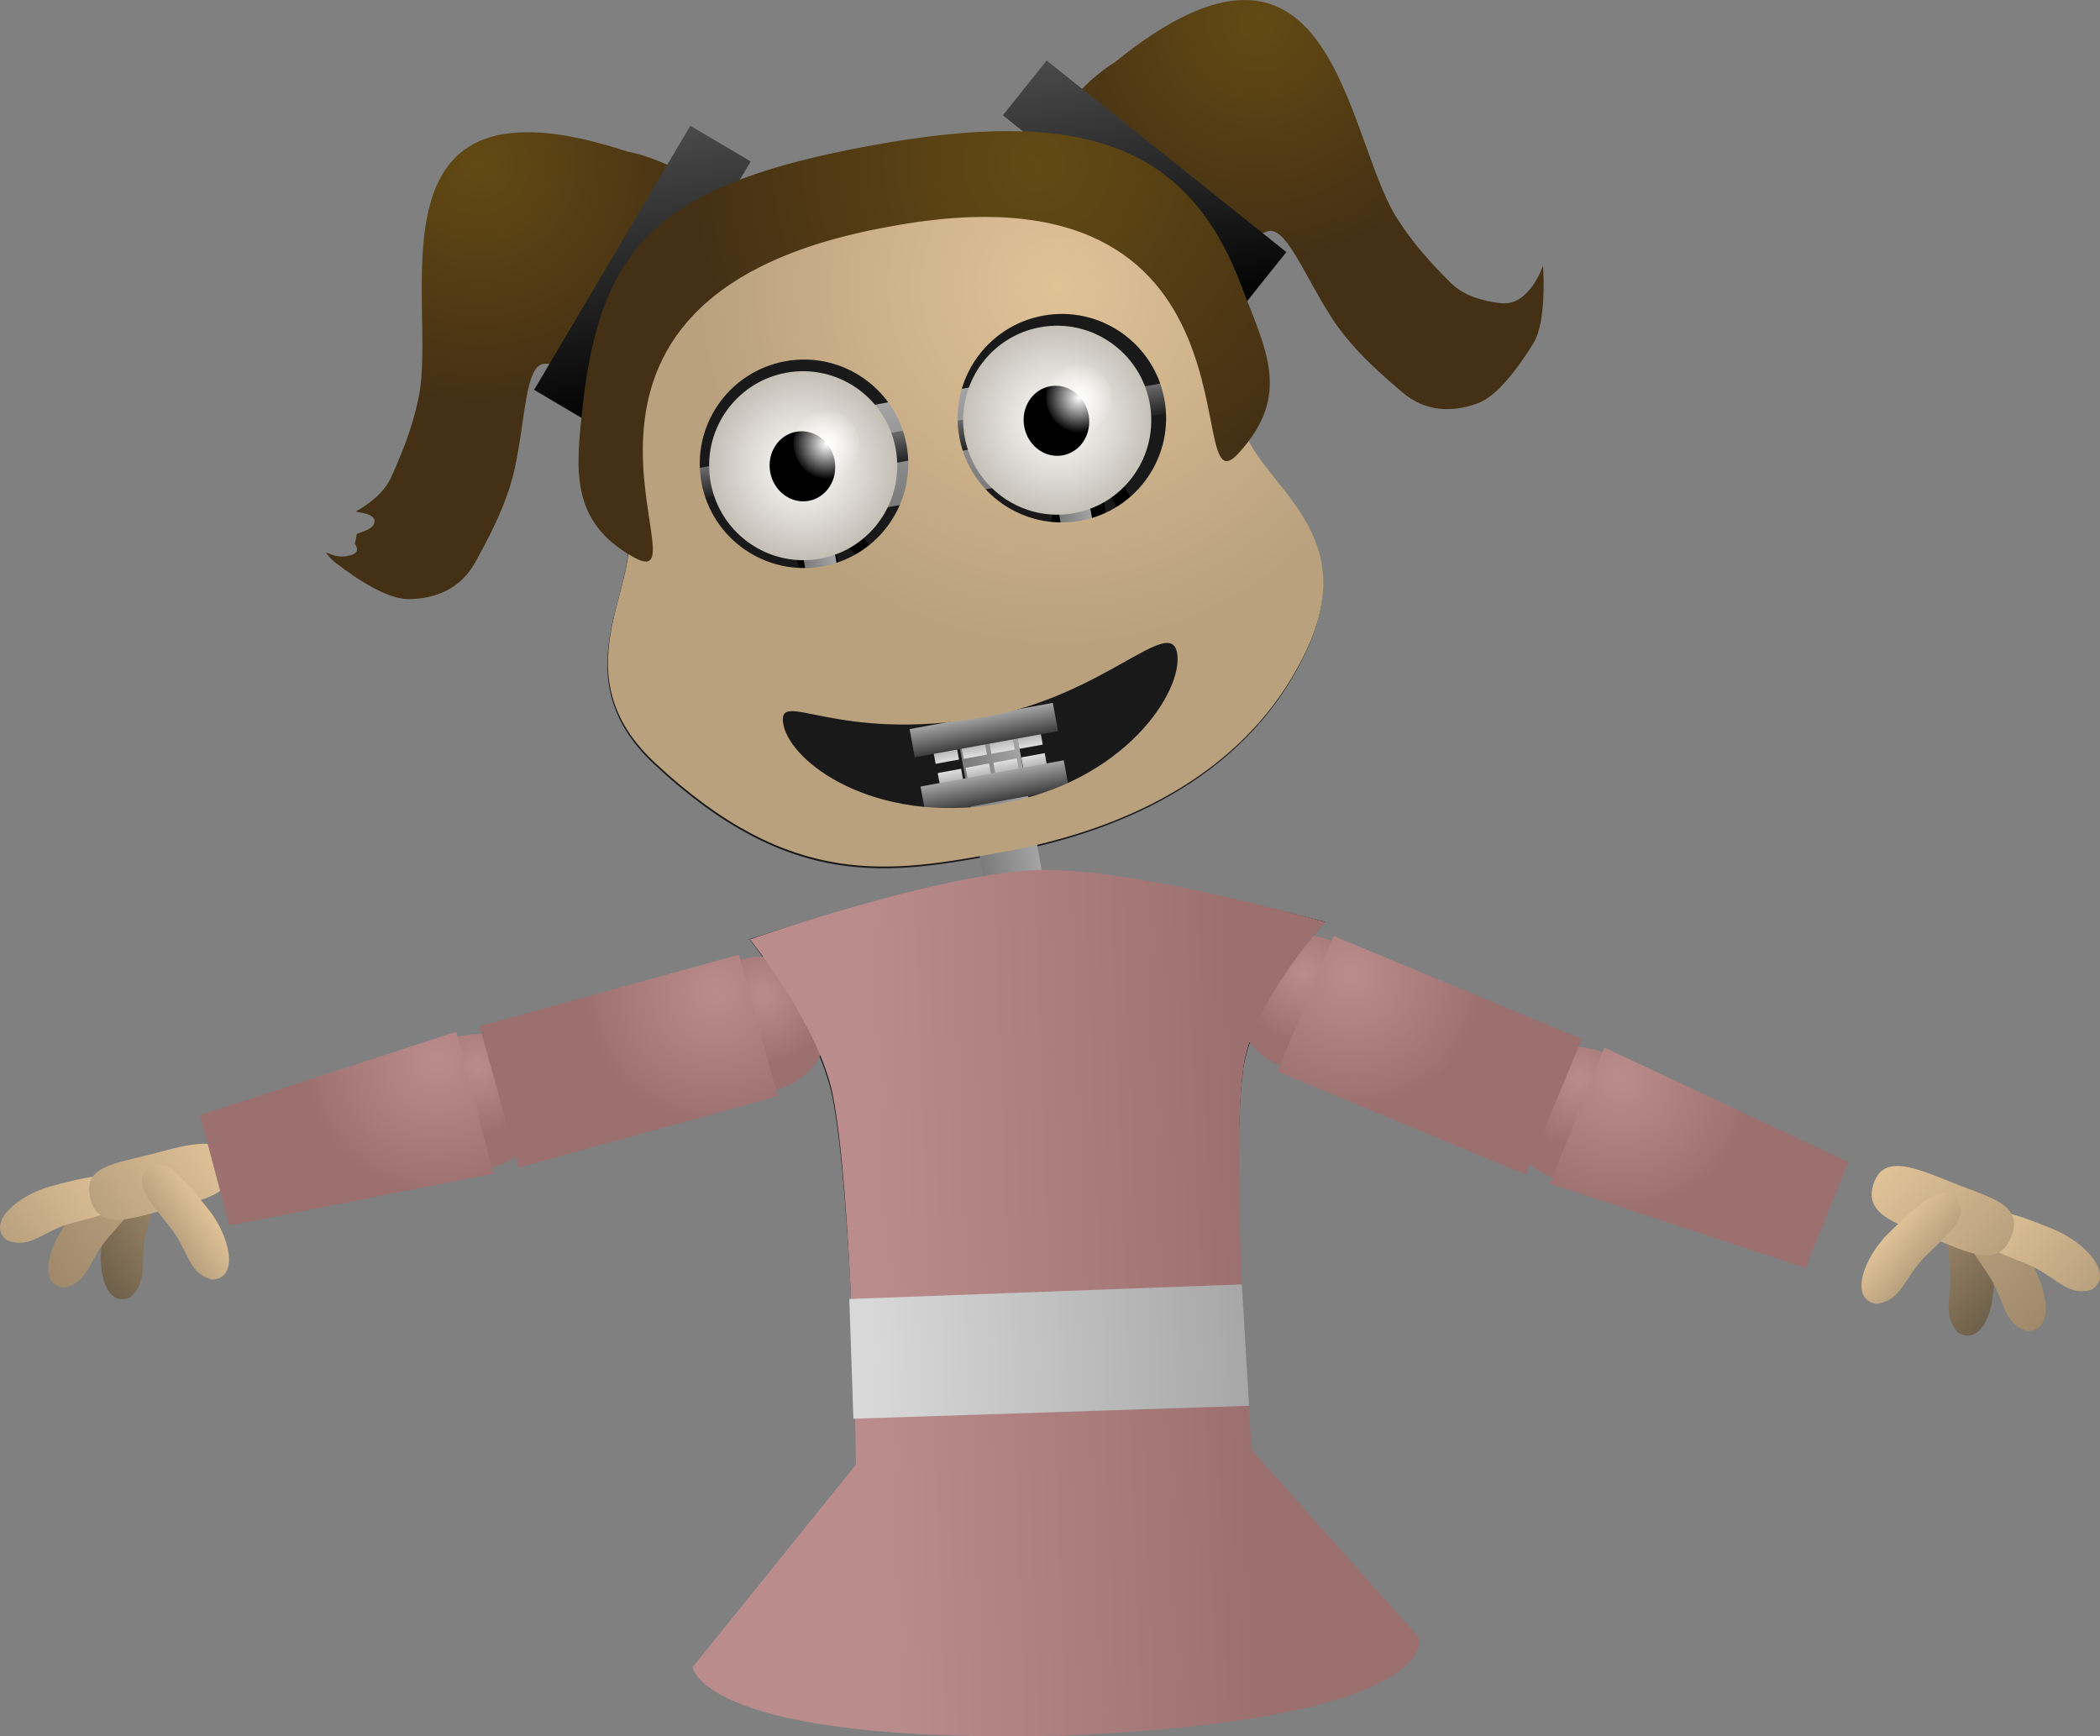 <svg version="1.1" xmlns="http://www.w3.org/2000/svg" xmlns:xlink="http://www.w3.org/1999/xlink" width="837.202" height="692.326" viewBox="0,0,837.202,692.326"><rect x="0" y="0" width="837.202" height="692.326" fill="#808080" stroke="none"/><defs><linearGradient x1="586.403" y1="473.548" x2="617.143" y2="501.038" gradientUnits="userSpaceOnUse" id="color-1"><stop offset="0" stop-color="#9f896a"/><stop offset="1" stop-color="#6e604b"/></linearGradient><linearGradient x1="597.881" y1="470.845" x2="636.216" y2="505.128" gradientUnits="userSpaceOnUse" id="color-2"><stop offset="0" stop-color="#b9a17e"/><stop offset="1" stop-color="#9f896a"/></linearGradient><linearGradient x1="611.282" y1="462.881" x2="650.537" y2="497.986" gradientUnits="userSpaceOnUse" id="color-3"><stop offset="0" stop-color="#e0c297"/><stop offset="1" stop-color="#b9a17e"/></linearGradient><linearGradient x1="571.247" y1="445.06" x2="613.765" y2="483.082" gradientUnits="userSpaceOnUse" id="color-4"><stop offset="0" stop-color="#e0c297"/><stop offset="1" stop-color="#b9a17e"/></linearGradient><linearGradient x1="571.777" y1="472.377" x2="585.674" y2="484.804" gradientUnits="userSpaceOnUse" id="color-5"><stop offset="0" stop-color="#e0c297"/><stop offset="1" stop-color="#b9a17e"/></linearGradient><linearGradient x1="196.767" y1="258.994" x2="219.758" y2="254.783" gradientUnits="userSpaceOnUse" id="color-6"><stop offset="0" stop-color="#7a7a7a"/><stop offset="1" stop-color="#a4a4a4"/></linearGradient><linearGradient x1="137.645" y1="200.912" x2="150.095" y2="198.632" gradientUnits="userSpaceOnUse" id="color-7"><stop offset="0" stop-color="#7a7a7a"/><stop offset="1" stop-color="#a4a4a4"/></linearGradient><linearGradient x1="239.37" y1="182.279" x2="251.82" y2="179.999" gradientUnits="userSpaceOnUse" id="color-8"><stop offset="0" stop-color="#7a7a7a"/><stop offset="1" stop-color="#a4a4a4"/></linearGradient><linearGradient x1="187.089" y1="139.427" x2="194.498" y2="179.88" gradientUnits="userSpaceOnUse" id="color-9"><stop offset="0" stop-color="#a4a4a4"/><stop offset="1" stop-color="#7a7a7a"/></linearGradient><linearGradient x1="188.199" y1="151.609" x2="190.381" y2="163.525" gradientUnits="userSpaceOnUse" id="color-10"><stop offset="0" stop-color="#6b6b6b"/><stop offset="1" stop-color="#222222"/></linearGradient><linearGradient x1="227.653" y1="271.92" x2="229.04" y2="279.496" gradientUnits="userSpaceOnUse" id="color-11"><stop offset="0" stop-color="#9a9a9a"/><stop offset="1" stop-color="#dedede"/></linearGradient><linearGradient x1="216.499" y1="273.892" x2="217.886" y2="281.468" gradientUnits="userSpaceOnUse" id="color-12"><stop offset="0" stop-color="#9a9a9a"/><stop offset="1" stop-color="#dedede"/></linearGradient><linearGradient x1="205.426" y1="275.92" x2="206.814" y2="283.496" gradientUnits="userSpaceOnUse" id="color-13"><stop offset="0" stop-color="#9a9a9a"/><stop offset="1" stop-color="#dedede"/></linearGradient><linearGradient x1="194.272" y1="277.892" x2="195.66" y2="285.468" gradientUnits="userSpaceOnUse" id="color-14"><stop offset="0" stop-color="#9a9a9a"/><stop offset="1" stop-color="#dedede"/></linearGradient><linearGradient x1="209.173" y1="267.241" x2="211.236" y2="278.502" gradientUnits="userSpaceOnUse" id="color-15"><stop offset="0" stop-color="#a4a4a4"/><stop offset="1" stop-color="#3d3d3d"/></linearGradient><linearGradient x1="229.822" y1="282.907" x2="231.209" y2="290.484" gradientUnits="userSpaceOnUse" id="color-16"><stop offset="0" stop-color="#dedede"/><stop offset="1" stop-color="#9a9a9a"/></linearGradient><linearGradient x1="218.693" y1="285.017" x2="220.081" y2="292.593" gradientUnits="userSpaceOnUse" id="color-17"><stop offset="0" stop-color="#dedede"/><stop offset="1" stop-color="#9a9a9a"/></linearGradient><linearGradient x1="207.62" y1="287.045" x2="209.008" y2="294.621" gradientUnits="userSpaceOnUse" id="color-18"><stop offset="0" stop-color="#dedede"/><stop offset="1" stop-color="#9a9a9a"/></linearGradient><linearGradient x1="196.491" y1="289.155" x2="197.879" y2="296.731" gradientUnits="userSpaceOnUse" id="color-19"><stop offset="0" stop-color="#dedede"/><stop offset="1" stop-color="#9a9a9a"/></linearGradient><linearGradient x1="213.525" y1="290.148" x2="215.588" y2="301.409" gradientUnits="userSpaceOnUse" id="color-20"><stop offset="0" stop-color="#a4a4a4"/><stop offset="1" stop-color="#3d3d3d"/></linearGradient><radialGradient cx="138.195" cy="167.455" r="37.681" gradientUnits="userSpaceOnUse" id="color-21"><stop offset="0" stop-color="#ffffff"/><stop offset="1" stop-color="#c4bfb5"/></radialGradient><radialGradient cx="147.468" cy="158.83" r="14.003" gradientUnits="userSpaceOnUse" id="color-22"><stop offset="0" stop-color="#ffffff"/><stop offset="1" stop-color="#ffffff" stop-opacity="0"/></radialGradient><radialGradient cx="239.463" cy="149.308" r="37.681" gradientUnits="userSpaceOnUse" id="color-23"><stop offset="0" stop-color="#ffffff"/><stop offset="1" stop-color="#c5c1b7"/></radialGradient><radialGradient cx="248.139" cy="140.39" r="14.003" gradientUnits="userSpaceOnUse" id="color-24"><stop offset="0" stop-color="#ffffff"/><stop offset="1" stop-color="#ffffff" stop-opacity="0"/></radialGradient><linearGradient x1="200.501" y1="221.946" x2="202.577" y2="233.282" gradientUnits="userSpaceOnUse" id="color-25"><stop offset="0" stop-color="#a4a4a4"/><stop offset="1" stop-color="#686868"/></linearGradient><radialGradient cx="319.19" cy="-9.486" r="95.087" gradientUnits="userSpaceOnUse" id="color-26"><stop offset="0" stop-color="#634a14"/><stop offset="1" stop-color="#443014"/></radialGradient><linearGradient x1="264.333" y1="0.561" x2="284.277" y2="109.441" gradientUnits="userSpaceOnUse" id="color-27"><stop offset="0" stop-color="#4a4a4a"/><stop offset="1" stop-color="#000000"/></linearGradient><radialGradient cx="9.267" cy="47.282" r="95.087" gradientUnits="userSpaceOnUse" id="color-28"><stop offset="0" stop-color="#634a14"/><stop offset="1" stop-color="#443014"/></radialGradient><linearGradient x1="64.123" y1="37.233" x2="84.067" y2="146.114" gradientUnits="userSpaceOnUse" id="color-29"><stop offset="0" stop-color="#4a4a4a"/><stop offset="1" stop-color="#000000"/></linearGradient><radialGradient cx="239.651" cy="95.86" r="143.947" gradientUnits="userSpaceOnUse" id="color-30"><stop offset="0" stop-color="#e0c297"/><stop offset="1" stop-color="#b9a17e"/></radialGradient><radialGradient cx="231.615" cy="46.761" r="139.22" gradientUnits="userSpaceOnUse" id="color-31"><stop offset="0" stop-color="#634a14"/><stop offset="1" stop-color="#443014"/></radialGradient><linearGradient x1="231.143" y1="368.761" x2="238.694" y2="571.657" gradientUnits="userSpaceOnUse" id="color-32"><stop offset="0" stop-color="#a4a4a4"/><stop offset="1" stop-color="#7a7a7a"/></linearGradient><linearGradient x1="231.143" y1="368.761" x2="231.759" y2="385.313" gradientUnits="userSpaceOnUse" id="color-33"><stop offset="0" stop-color="#a4a4a4"/><stop offset="1" stop-color="#7a7a7a"/></linearGradient><linearGradient x1="230.864" y1="361.264" x2="232.038" y2="392.809" gradientUnits="userSpaceOnUse" id="color-34"><stop offset="0" stop-color="#303030"/><stop offset="1" stop-color="#4b4b4b"/></linearGradient><linearGradient x1="-113.651" y1="462.436" x2="-146.583" y2="485.212" gradientUnits="userSpaceOnUse" id="color-35"><stop offset="0" stop-color="#9f896a"/><stop offset="1" stop-color="#6e604b"/></linearGradient><linearGradient x1="-124.383" y1="458.448" x2="-165.451" y2="486.851" gradientUnits="userSpaceOnUse" id="color-36"><stop offset="0" stop-color="#b9a17e"/><stop offset="1" stop-color="#9f896a"/></linearGradient><linearGradient x1="-136.332" y1="449.158" x2="-178.387" y2="478.243" gradientUnits="userSpaceOnUse" id="color-37"><stop offset="0" stop-color="#e0c297"/><stop offset="1" stop-color="#b9a17e"/></linearGradient><linearGradient x1="-95.613" y1="436.819" x2="-141.162" y2="468.321" gradientUnits="userSpaceOnUse" id="color-38"><stop offset="0" stop-color="#e0c297"/><stop offset="1" stop-color="#b9a17e"/></linearGradient><linearGradient x1="-99.419" y1="463.073" x2="-114.306" y2="473.369" gradientUnits="userSpaceOnUse" id="color-39"><stop offset="0" stop-color="#e0c297"/><stop offset="1" stop-color="#b9a17e"/></linearGradient><radialGradient cx="8.437" cy="406.86" r="27.475" gradientUnits="userSpaceOnUse" id="color-40"><stop offset="0" stop-color="#bb8c8c"/><stop offset="1" stop-color="#9d7070"/></radialGradient><radialGradient cx="-8.019" cy="404.723" r="53.761" gradientUnits="userSpaceOnUse" id="color-41"><stop offset="0" stop-color="#bb8c8c"/><stop offset="1" stop-color="#9d7070"/></radialGradient><radialGradient cx="447.422" cy="411.977" r="27.475" gradientUnits="userSpaceOnUse" id="color-42"><stop offset="0" stop-color="#bb8c8c"/><stop offset="1" stop-color="#9d7070"/></radialGradient><radialGradient cx="464.015" cy="411.901" r="53.761" gradientUnits="userSpaceOnUse" id="color-43"><stop offset="0" stop-color="#bb8c8c"/><stop offset="1" stop-color="#9d7070"/></radialGradient><radialGradient cx="122.418" cy="378.495" r="27.475" gradientUnits="userSpaceOnUse" id="color-44"><stop offset="0" stop-color="#bb8c8c"/><stop offset="1" stop-color="#9d7070"/></radialGradient><radialGradient cx="103.5" cy="377.028" r="53.671" gradientUnits="userSpaceOnUse" id="color-45"><stop offset="0" stop-color="#bb8c8c"/><stop offset="1" stop-color="#9d7070"/></radialGradient><radialGradient cx="337.848" cy="369.669" r="27.475" gradientUnits="userSpaceOnUse" id="color-46"><stop offset="0" stop-color="#bb8c8c"/><stop offset="1" stop-color="#9d7070"/></radialGradient><radialGradient cx="356.802" cy="370.564" r="53.671" gradientUnits="userSpaceOnUse" id="color-47"><stop offset="0" stop-color="#bb8c8c"/><stop offset="1" stop-color="#9d7070"/></radialGradient><linearGradient x1="162.664" y1="456.41" x2="312.425" y2="450.837" gradientUnits="userSpaceOnUse" id="color-48"><stop offset="0" stop-color="#bb8c8c"/><stop offset="1" stop-color="#9d7070"/></linearGradient><linearGradient x1="162.69" y1="457.102" x2="312.451" y2="451.529" gradientUnits="userSpaceOnUse" id="color-49"><stop offset="0" stop-color="#d8d8d8"/><stop offset="1" stop-color="#a7a7a7"/></linearGradient></defs><g transform="translate(182.011,18.237)"><g data-paper-data="{&quot;isPaintingLayer&quot;:true}" fill-rule="nonzero" stroke-linecap="butt" stroke-linejoin="miter" stroke-miterlimit="10" stroke-dasharray="" stroke-dashoffset="0" style="mix-blend-mode: normal"><g data-paper-data="{&quot;index&quot;:null}" stroke="none" stroke-width="0"><path d="M595.251,485.369c-1.682,-13.123 -3.796,-23.248 5.292,-24.83c8.698,-1.514 10.337,14.539 12.018,27.662c1.682,13.123 -3.7,30.474 -13.682,25.107c-7.449,-7.531 -1.946,-14.817 -3.628,-27.94z" fill="url(#color-1)"/><path d="M626.077,512.519c-10.054,-3.334 -8.454,-12.323 -15.904,-23.256c-7.45,-10.933 -13.926,-18.998 -6.544,-24.529c7.065,-5.294 15.806,8.27 23.256,19.204c7.45,10.933 10.522,28.838 -0.808,28.582z" fill="url(#color-2)"/><path d="M625.649,485.614c-12.283,-4.916 -22.157,-7.995 -19.118,-16.704c2.909,-8.335 17.731,-1.957 30.014,2.959c12.283,4.916 24.823,18.06 15.278,24.17c-10.204,2.843 -13.892,-5.509 -26.175,-10.425z" fill="url(#color-3)"/><path d="M587.967,475.282c-15.072,-6.032 -27.24,-9.68 -22.921,-21.839c4.133,-11.636 16.587,-6.027 31.659,0.005c15.072,6.032 28.531,8.693 22.921,21.839c-5.171,12.119 -16.587,6.027 -31.659,-0.005z" fill="url(#color-4)"/><path d="M586.2,482.079c-9.503,9.205 -9.75,18.332 -20.27,19.568c-11.148,-2.035 -4.527,-18.952 4.976,-28.157c9.503,-9.205 20.801,-20.726 26.653,-14.116c6.114,6.908 -1.856,13.499 -11.359,22.704z" data-paper-data="{&quot;index&quot;:null}" fill="url(#color-5)"/></g><path d="M312.523,149.748c4.683,25.569 49.955,42.365 25.725,92.762c-25.185,52.384 -78.774,71.987 -120.45,79.62c-44.661,8.181 -84.296,15.632 -139.046,-35.675c-37.157,-34.82 -6.487,-69.33 -10.629,-91.941c-12.245,-66.85 32.54,-131.063 100.029,-143.425c67.489,-12.362 132.126,31.809 144.371,98.659z" fill="#191919" stroke="none" stroke-width="0"/><path d="M267.561,236.369c3.427,-3.452 5.973,-13.425 6.382,-18.212c-1.101,-5.82 1.427,-13.81 -0.893,-19.061c-2.51,-5.683 -7.406,-10.663 -10.459,-16.109c-2.777,-4.953 -5.64,-9.69 -8.908,-14.065c2.888,6.167 4.929,12.776 5.061,18.245c0.178,7.361 -2.138,14.767 0.466,22.037c3.612,10.082 11.4,11.689 8.084,23.898c-0.745,2.101 -1.707,3.846 -2.847,5.308c1.158,-0.479 2.217,-1.136 3.115,-2.041zM243.782,149.589c10.891,7.817 18.075,18.281 24.568,29.94c3.151,5.658 8.35,10.84 10.817,16.828c2.71,6.579 0.224,14.569 1.465,21.551c-0.598,6.658 -3.521,18.619 -8.348,23.426c-5.502,5.48 -13.63,4.962 -20.594,5.409c-13.039,0.838 -25.331,5.122 -36.933,10.443c-0.73,0.138 -1.46,0.276 -2.19,0.412l1.088,3.197c0,0 -0.448,3.422 -3.766,2.917c-2.072,-0.316 -2.675,-1.769 -2.836,-2.816c-0.875,-0.356 -1.75,-0.69 -2.624,-1.008c-0.848,0.577 -2.411,1.193 -4.07,-0.394c-0.041,-0.039 -0.08,-0.078 -0.118,-0.117c-0.627,-0.214 -1.277,-0.644 -1.703,-1.479c-0.54,-0.176 -1.077,-0.351 -1.611,-0.527c1.76,2.096 3.365,4.365 6.122,5.534l2.415,1.249c0,0 3.006,1.562 1.531,4.649c-1.474,3.087 -4.48,1.525 -4.48,1.525l-2.077,-1.085c-4.563,-2.14 -6.472,-6.934 -10.282,-9.146c-1.725,-1.002 -3.917,0.358 -5.871,0.586c-4.164,0.486 -10.86,1.586 -14.796,-0.726c-5.704,-3.35 -7.472,-13.598 -12.436,-18.367c-10.952,1.312 -21.884,-6.279 -21.942,-18.665c-0.015,-3.076 2.018,-5.79 2.559,-8.808c1.128,-6.29 -5.795,-13.719 -7.658,-19.013c-2.516,-7.147 -0.289,-13.135 2.817,-19.009c0.079,-0.448 0.162,-0.902 0.249,-1.363c0,0 0.352,-1.854 1.865,-2.533c-0.09,-0.394 -0.174,-0.791 -0.25,-1.192c0,0 -0.624,-3.407 2.665,-4.009c3.289,-0.603 3.913,2.804 3.913,2.804c2.133,12.293 11.774,18.231 20.158,25.619c1.913,1.686 4.918,6.103 5.845,8.456c0.859,2.181 0.078,7.228 2.607,8.643c3.657,2.047 11.243,0.488 14.16,3.532c3.298,3.441 3.77,8.874 6.125,13.056c3.932,4.523 6.568,8.941 9.177,14.336l0.703,1.304c0,0 1.632,3.041 -1.291,4.69c-2.923,1.649 -4.556,-1.392 -4.556,-1.392l-0.84,-1.571c-2.467,-5.103 -4.902,-9.042 -8.596,-13.347c-2.103,-3.729 -2.471,-8.438 -5.042,-11.843c-1.082,-1.433 -11.202,-1.409 -13.456,-2.986c-5.623,-3.937 -3.593,-10.02 -7.051,-15.03c-2.388,-3.46 -6.109,-4.834 -9.171,-7.689c-4.364,-4.07 -8.417,-8.619 -11.343,-13.815c-0.356,3.582 0.169,6.777 3.415,10.029c2.375,2.38 5.712,3.773 7.629,6.557c3.916,5.689 1.982,18.224 8.834,21.997c8.6,4.735 17.44,6.96 23.173,15.811c2.862,8.51 8.399,11.824 14.932,14.165l1.119,-0.205c4.207,-0.581 7.529,-4.404 10.997,-6.94c6.36,-4.65 13.12,-8.473 18.429,-14.428c3.801,-5.109 0.098,-15.906 0.503,-22.075c0.348,-5.301 4.178,-8.026 6.674,-12.108c2.752,-4.502 4.832,-11.048 5.623,-16.221c1.485,-9.706 -4.207,-18.417 -5.914,-27.655c0,0 -0.624,-3.407 2.665,-4.009c2.627,-0.481 3.554,1.595 3.821,2.45c1.59,-0.683 3.18,0.456 3.18,0.456zM243.243,240.218c6.691,-1.226 15.356,-1.703 17.662,-9.269c2.514,-8.979 -4.983,-11.339 -7.989,-19.465c-2.96,-8.003 -0.708,-15.929 -0.858,-24.028c-0.101,-5.453 -2.709,-12.789 -6.067,-19.055c0.798,3.605 1.175,7.324 0.613,11.342c-0.834,5.958 -3.383,13.393 -6.502,18.536c-1.56,2.573 -5.669,5.614 -5.7,9.102c-0.08,8.834 2.904,18.039 -1.919,25.728c-2.805,3.133 -6.76,7.008 -11.18,10.731c7.057,-1.594 14.432,-2.247 21.941,-3.623zM175.754,239.16c-4.748,-7.385 -13.856,-8.661 -20.718,-12.985c-6.98,-4.398 -7.406,-13.423 -9.399,-20.479c-1.24,-4.391 -3.95,-5.271 -6.766,-7.651c1.482,2.603 3.069,5.181 3.909,7.886c3.291,10.596 -6.634,27.474 10.996,29.221c1.744,0.173 3.498,-0.099 5.246,-0.149c5.032,3.968 7.399,6.993 10.543,12.65c1.139,2.05 1.097,5.279 3.163,6.292c4.06,1.991 9.216,-0.198 13.928,-0.844c-4.732,-2.751 -8.606,-6.796 -10.903,-13.941z" fill="#000000" stroke="none" stroke-width="0.5"/><path d="M216.728,367.969l-39.921,-217.949l22.991,-4.211l39.872,217.679z" fill="url(#color-6)" stroke="none" stroke-width="0"/><path d="M145.393,243.212l-15.496,-84.599l12.449,-2.28l15.477,84.494z" fill="url(#color-7)" stroke="none" stroke-width="0"/><path d="M247.118,224.579l-15.496,-84.599l12.449,-2.28l15.477,84.494z" fill="url(#color-8)" stroke="none" stroke-width="0"/><path d="M123.197,192.94l-7.41,-40.453l142.602,-26.12l7.41,40.453z" fill="url(#color-9)" stroke="none" stroke-width="0"/><path d="M97.074,180.616l-2.183,-11.916l186.615,-34.182l2.183,11.916z" fill="url(#color-10)" stroke="none" stroke-width="0"/><g stroke="none" stroke-width="0"><path d="M224.378,280.35l-1.388,-7.576l9.324,-1.708l1.388,7.576z" fill="url(#color-11)"/><path d="M213.224,282.322l-1.388,-7.576l9.324,-1.708l1.388,7.576z" fill="url(#color-12)"/><path d="M202.151,284.35l-1.388,-7.576l9.324,-1.708l1.388,7.576z" fill="url(#color-13)"/><path d="M190.997,286.322l-1.388,-7.576l9.324,-1.708l1.388,7.576z" fill="url(#color-14)"/><path d="M182.684,283.732l-2.063,-11.261l57.103,-10.459l2.063,11.261z" fill="url(#color-15)"/></g><g data-paper-data="{&quot;index&quot;:null}" stroke="none" stroke-width="0"><path d="M234.484,282.054l1.388,7.576l-9.324,1.708l-1.388,-7.576z" fill="url(#color-16)"/><path d="M223.355,284.163l1.388,7.576l-9.324,1.708l-1.388,-7.576z" fill="url(#color-17)"/><path d="M212.282,286.191l1.388,7.576l-9.324,1.708l-1.388,-7.576z" fill="url(#color-18)"/><path d="M201.153,288.301l1.388,7.576l-9.324,1.708l-1.388,-7.576z" fill="url(#color-19)"/><path d="M242.077,284.918l2.063,11.261l-57.103,10.459l-2.063,-11.261z" fill="url(#color-20)"/></g><g stroke-width="0"><g><path d="M175.074,160.7c3.75,20.47 -9.722,40.089 -30.09,43.82c-20.368,3.731 -39.919,-9.839 -43.668,-30.309c-3.75,-20.47 9.722,-40.089 30.09,-43.82c20.368,-3.731 39.919,9.839 43.668,30.309z" fill="url(#color-21)" stroke="#000000"/><path d="M150.721,165.341c1.393,7.607 -3.223,14.827 -10.312,16.125c-7.089,1.298 -13.965,-3.816 -15.358,-11.423c-1.393,-7.607 3.223,-14.827 10.312,-16.125c7.089,-1.298 13.965,3.816 15.358,11.423z" fill="#000000" stroke="none"/></g><path d="M160.303,156.479c1.393,7.607 -3.223,14.827 -10.312,16.125c-7.089,1.298 -13.965,-3.816 -15.358,-11.423c-1.393,-7.607 3.223,-14.827 10.312,-16.125c7.089,-1.298 13.965,3.816 15.358,11.423z" fill="url(#color-22)" stroke="none"/></g><g stroke-width="0"><g><path d="M276.342,142.553c3.75,20.47 -9.722,40.089 -30.09,43.82c-20.368,3.731 -39.919,-9.839 -43.668,-30.309c-3.75,-20.47 9.722,-40.089 30.09,-43.82c20.368,-3.731 39.919,9.839 43.668,30.309z" fill="url(#color-23)" stroke="#000000"/><path d="M251.989,147.194c1.393,7.607 -3.223,14.827 -10.312,16.125c-7.089,1.298 -13.965,-3.816 -15.358,-11.423c-1.393,-7.607 3.223,-14.827 10.312,-16.125c7.089,-1.298 13.965,3.816 15.358,11.423z" fill="#000000" stroke="none"/></g><path d="M260.974,138.039c1.393,7.607 -3.223,14.827 -10.312,16.125c-7.089,1.298 -13.965,-3.816 -15.358,-11.423c-1.393,-7.607 3.223,-14.827 10.312,-16.125c7.089,-1.298 13.965,3.816 15.358,11.423z" fill="url(#color-24)" stroke="none"/></g><path d="M145.49,243.739l-2.076,-11.336l114.175,-20.913l2.074,11.322z" fill="url(#color-25)" stroke="none" stroke-width="0"/><g data-paper-data="{&quot;index&quot;:null}" stroke="none" stroke-width="0"><path d="M433.145,87.666c0,0 1.666,22.053 -3.812,30.924c-6.15,9.96 -14.5,21.193 -22.24,24.002c-9.644,3.5 -20.597,3.833 -30.394,-4.696c-5.53,-4.814 -18.922,-15.769 -27.487,-28.94c-11.647,-17.911 -18.812,-38.025 -26.376,-34.807c-37.945,16.147 -100.863,-6.467 -98.652,-16.852c1.852,-8.696 17.464,-37.914 38.192,-50.689c87.397,-70.811 91.583,28.865 112.467,62.045c6.491,10.313 13.82,18.194 21.494,25.887c5.084,5.096 12.712,7.313 20.091,8.128c11.353,1.253 16.717,-15.002 16.717,-15.002z" fill="url(#color-26)"/><path d="M217.795,27.729l17.46,-21.842l95.561,76.386l-17.46,21.842z" fill="url(#color-27)"/></g><g stroke="none" stroke-width="0"><path d="M-25.999,171.899c4.449,-9.913 8.509,-19.881 10.923,-31.824c7.768,-38.428 -23.648,-133.116 83.173,-97.88c23.911,4.599 48.865,26.387 53.679,33.862c5.749,8.927 -45.069,52.374 -86.274,50.725c-8.214,-0.329 -7.784,21.02 -12.327,41.896c-3.341,15.351 -11.981,30.342 -15.445,36.804c-6.138,11.448 -16.498,15.019 -26.757,15.164c-8.233,0.117 -20.022,-7.427 -29.303,-14.561c-1.339,-1.03 -2.626,-2.449 -3.842,-4.105c2.504,1.009 4.908,2.111 8.194,1.569c4.15,-0.76 5.346,-2.028 3.407,-5.11c0.462,-1.054 0.595,-2.916 0.672,-3.412c0.177,-1.149 6.639,-1.521 7.17,-5.068c0.429,-2.862 -3.689,-3.494 -7.485,-4.236c5.982,-3.31 11.519,-7.817 14.214,-13.822z" fill="url(#color-28)"/><path d="M54.988,151.44l-24.068,-14.236l62.282,-105.298l24.068,14.236z" fill="url(#color-29)"/></g><path d="M312.737,149.062c4.683,25.569 49.955,42.365 25.725,92.762c-25.185,52.384 -78.774,71.987 -120.45,79.62c-44.661,8.181 -84.296,15.632 -139.046,-35.675c-37.157,-34.82 -6.487,-69.33 -10.629,-91.941c-12.245,-66.85 32.54,-131.063 100.029,-143.425c67.489,-12.362 132.126,31.809 144.371,98.659zM248.804,189.389c22.577,-4.135 37.527,-25.79 33.392,-48.368c-4.135,-22.577 -25.79,-37.527 -48.368,-33.392c-22.577,4.135 -37.527,25.79 -33.392,48.368c4.135,22.577 25.79,37.527 48.368,33.392zM146.009,207.57c22.577,-4.135 37.527,-25.79 33.392,-48.368c-4.135,-22.577 -25.79,-37.527 -48.368,-33.392c-22.577,4.135 -37.527,25.79 -33.392,48.368c4.135,22.577 25.79,37.527 48.368,33.392zM215.787,302.361c50.461,-8.269 74.215,-45.225 71.458,-60.276c-2.757,-15.051 -29.229,17.007 -76.149,25.508c-60.384,10.94 -83.548,-12.02 -80.791,3.031c2.757,15.051 35.801,39.878 85.483,31.737z" fill="url(#color-30)" stroke="none" stroke-width="0"/><path d="M312.616,95.049c10.075,26.44 20.502,44.131 -0.94,67.54c-23.434,25.583 15.657,-119.465 -139.03,-90.481c-157.318,28.1 -70.537,149.4 -102.009,131.852c-25.738,-14.35 -23.159,-35.121 -20.185,-61.595c7.227,-64.344 32.532,-87.507 114.864,-102.588c82.332,-15.081 125.604,-1.662 147.3,55.272z" fill="url(#color-31)" stroke="none" stroke-width="0"/><path d="M159.61,566.245c0,0 -1.784,-106.487 -9.741,-146.915c-5.43,-27.593 -33.046,-63.111 -33.046,-63.111c0,0 76.274,-25.402 114.886,-26.56c37.856,-1.136 114.561,19.676 114.561,19.676c0,0 -29.163,32.733 -32.684,58.95c-5.46,40.645 2.769,152.127 2.769,152.127z" fill="#191919" stroke="none" stroke-width="0"/><g stroke="none"><path d="M227.745,382.456c1.045,-0.754 1.982,-0.839 2.746,-0.648l-0.135,-3c0,0 -0.129,-3.461 3.332,-3.59c3.461,-0.129 3.59,3.332 3.59,3.332l0.088,3.27c0.432,1.324 0.811,2.83 1.093,4.427l0.655,2.007c0.64,1.963 1.136,3.931 1.525,5.902c6.118,11.975 5.243,28.175 5.715,41.053c-0.02,0.364 -0.041,0.727 -0.063,1.09c4.242,9.238 10.288,18.029 11.336,28.146c1.028,9.92 -5.357,18.523 -3.8,28.295c0.61,3.827 10.668,18.782 14.417,15.364c3.305,-3.641 8.33,-7.696 9.437,-12.814c1.043,-4.823 -2.49,-10.15 -3.287,-14.689c-0.416,-2.366 -0.055,-10.733 0.14,-11.957c1.134,-7.1 6.618,-12.478 9.893,-18.533c0.138,-0.255 0.273,-0.509 0.405,-0.762c-1.346,-8.065 -3.844,-15.902 -7.918,-23.165c-3.878,-9.263 -11.215,-20.5 -7.702,-31.159c5.351,-16.236 23.649,-17.732 37.219,-22.856c0.729,-0.275 1.445,-0.538 2.151,-0.785c0.369,-0.153 0.737,-0.298 1.104,-0.437c0.743,-0.28 1.504,-0.482 2.279,-0.618c4.509,-1.199 8.792,-1.364 13.739,0.759c0,0 1.123,0.51 1.724,1.592c2.441,0.687 4.802,1.297 6.983,1.507c0,0 3.444,0.362 3.082,3.806c-0.362,3.444 -3.806,3.082 -3.806,3.082c-5.123,-0.575 -14.51,-5.262 -20.29,-4.043c-0.51,0.155 -1.021,0.327 -1.536,0.51c-7.399,3.302 -16.923,9.921 -17.648,18.573c-0.606,7.222 2.656,14.367 2.965,21.496c0.436,11.713 -0.11,21.58 -4.831,32.089c4.899,26.989 -2.224,56.072 -24.384,73.195c-11.606,7.122 -18.854,-8.166 -24.79,-16.652c-13.481,-19.272 -5.489,-46.747 -3.89,-68.77c-0.498,-1.106 -0.963,-2.214 -1.379,-3.326c-2.68,-10.369 -1.844,-20.852 -2.891,-31.303c-1.348,0.957 -2.873,1.77 -3.518,3.226c-1.232,2.782 -0.218,7.717 -0.341,10.049c-0.341,6.467 -3.401,11.616 -3.067,18.004c0.254,6.824 3.864,21.368 -0.712,27.255c-1.299,1.672 -2.998,2.627 -4.919,3.034c-4.035,3.468 -9.921,5.124 -10.568,11.079c-0.983,9.049 7.812,10.77 10.672,17.685c3.254,7.866 0.659,16.97 -6.291,21.226c-13.639,10.586 -35.354,7.056 -38.69,-12.606c-1.206,-7.109 7.389,-19.268 4.121,-25.477c-3.308,-6.287 -10.26,-11.243 -13.927,-17.94c-6.512,-10.628 -3.267,-22.854 -5.409,-34.66c-1.704,-9.396 -5.649,-18.205 -9.356,-26.764c-2.224,-5.134 -3.93,-12.793 -10.232,-13.5c-0.996,0.596 -2.023,1.213 -3.146,1.83c0,0 -3.038,1.663 -4.701,-1.375c-1.663,-3.038 1.375,-4.701 1.375,-4.701c0.327,-0.179 0.66,-0.356 0.998,-0.532c0.722,-2.043 3.134,-2.132 3.134,-2.132c0.447,0.002 0.881,0.015 1.304,0.041c14.113,-5.985 33.362,-8.01 38.439,11.415c2.604,9.965 -1.886,17.1 6.617,25.066c8.658,4.494 14.437,11.187 16.061,21.037c0.885,5.373 -0.478,10.761 2.779,15.668c1.507,2.27 3.186,3.202 5.52,4.586c0.539,0.32 5.138,2.188 8.054,2.995c2.159,-7.804 -1.564,-18.63 -3.476,-25.973c-1.166,-8.4 -4.923,-19.583 -3.139,-28.039c1.261,-5.977 6.068,-13.137 9.697,-17.87l0.084,-0.407c0,0 1.403,-3.089 4.489,-1.763c0.219,-0.289 0.507,-0.573 0.881,-0.843zM243.265,481.817c0.214,5.759 -0.161,11.84 2.908,17.03c3.341,5.65 7.752,10.68 12.012,15.623c2.467,2.863 2.805,5.883 5.634,2.874c1.019,-0.786 2.012,-1.614 2.983,-2.475c-8.047,-0.142 -14.31,-8.749 -18.236,-16.194c-5.966,-11.31 3.361,-22.16 2.168,-33.543c-0.579,-5.527 -2.895,-10.8 -5.535,-15.992c-1.088,10.835 -2.346,21.571 -1.933,32.677zM285.232,480.576c0.753,-6.713 1.082,-13.572 0.746,-20.378c-2.139,3.04 -4.13,6.204 -4.632,9.69c-0.921,6.399 1.78,12.411 2.955,18.449c0.419,-2.734 0.668,-5.426 0.93,-7.762zM275.854,396.987c-2.923,8.634 4.22,18.812 7.301,26.194c2.409,4.493 4.43,9.232 6.042,14.122c1.302,-6.152 1.323,-12.345 1.06,-19.435c-0.218,-7.401 -3.632,-14.699 -2.952,-22.253c0.392,-4.354 2.303,-8.457 5.092,-12.074c-7.339,2.459 -14.037,6.049 -16.542,13.447zM229.438,390.691l-1.275,-1.752l-0.39,0.763c-3.012,3.868 -7.348,10.056 -8.384,14.976c-1.363,6.472 1.267,15.311 2.632,22.359c0.843,-3.688 2.023,-7.213 2.216,-11.344c0.238,-5.096 -1.204,-7.776 0.964,-12.521c1.17,-2.561 4.382,-3.663 5.933,-6.013c0.599,-0.908 0.914,-2.103 1.033,-3.433c-0.812,-1.081 -1.718,-2.096 -2.729,-3.035zM159.304,394.067c3.895,9.025 8.057,18.393 9.851,28.288c1.929,10.635 -1.333,23.157 4.599,32.53c3.598,6.574 11.443,12.069 14.242,18.547c3.963,9.174 -5.116,18.448 -3.564,27.358c2.57,14.755 18.444,15.452 27.977,7.859c12.263,-6.153 -1.865,-16.558 -5.065,-22.398c-1.146,-2.092 -2.589,-9.588 -2.333,-11.604c0.422,-3.322 3.103,-8.036 5.636,-10.359c0.546,-0.501 1.21,-0.92 1.925,-1.309c-5.435,-2.206 -10.565,-6.186 -12.703,-9.373c-5.424,-8.088 -1.757,-18.013 -6.453,-26.237c-2.372,-4.153 -6.566,-6.513 -10.616,-8.647c-3.838,-3.541 -7.201,-7.215 -8.72,-12.435c-1.514,-5.203 0.602,-11.364 -0.618,-16.6c-2.363,-10.142 -14.764,-12.219 -22.874,-9.93c4.093,3.261 6.264,8.625 8.717,14.309z" fill="#303030" stroke-width="0.5"/><path d="M220.567,572.332l-7.55,-202.896l36.253,-1.349l7.55,202.896z" fill="url(#color-32)" stroke-width="0"/><path d="M123.138,389.355l-0.616,-16.552l217.242,-8.084l0.616,16.552z" fill="url(#color-33)" stroke-width="0"/><path d="M155.01,395.676l-1.174,-31.545l154.057,-5.733l1.174,31.545z" fill="url(#color-34)" stroke-width="0"/></g><g data-paper-data="{&quot;index&quot;:null}" stroke="none" stroke-width="0"><path d="M-130.467,499.238c-10.264,3.966 -13.356,-13.399 -10.152,-25.839c3.203,-12.44 6.719,-27.708 14.916,-25.2c8.565,2.621 5.306,12.12 2.103,24.56c-3.203,12.44 1.219,20.123 -6.866,26.48z" fill="url(#color-35)"/><path d="M-156.574,495.195c-10.946,-1.12 -5.827,-17.999 2.67,-27.634c8.497,-9.635 18.554,-21.648 24.722,-15.695c6.445,6.22 -0.767,13.208 -9.264,22.842c-8.497,9.635 -8.04,18.488 -18.128,20.487z" fill="url(#color-36)"/><path d="M-179.391,476.212c-8.459,-7.037 5.208,-18.188 17.635,-21.442c12.427,-3.254 27.476,-7.612 29.273,0.77c1.878,8.758 -8.007,10.532 -20.433,13.787c-12.427,3.254 -16.988,10.856 -26.475,6.886z" fill="url(#color-37)"/><path d="M-145.868,460.104c-3.819,-13.342 9.469,-14.281 24.717,-18.274c15.248,-3.993 27.923,-7.895 30.501,3.814c2.694,12.235 -9.469,14.281 -24.717,18.274c-15.248,3.993 -26.981,8.485 -30.501,-3.814z" fill="url(#color-38)"/><path d="M-114.485,470.68c-8.045,-10.015 -14.929,-17.327 -8.205,-23.244c6.435,-5.663 15.93,6.8 23.975,16.815c8.045,10.015 12.384,27.111 1.397,27.727c-9.986,-2.46 -9.123,-11.283 -17.168,-21.298z" data-paper-data="{&quot;index&quot;:null}" fill="url(#color-39)"/></g><g stroke="none" stroke-width="0"><path d="M14.496,447.115c-14.677,3.851 -29.634,-4.683 -33.406,-19.061c-3.773,-14.378 5.067,-29.156 19.745,-33.007c14.677,-3.851 29.634,4.683 33.406,19.061c3.773,14.378 -5.067,29.156 -19.745,33.007z" fill="url(#color-40)"/><path d="M-102.286,426.385l102.135,-33.22l14.844,56.574l-105.261,20.663z" fill="url(#color-41)"/></g><g data-paper-data="{&quot;index&quot;:null}" stroke="none" stroke-width="0"><path d="M436.407,451.167c-14.085,-5.645 -21.02,-21.407 -15.49,-35.205c5.53,-13.798 21.431,-20.407 35.516,-14.763c14.085,5.645 21.02,21.407 15.49,35.205c-5.53,13.798 -21.431,20.407 -35.516,14.763z" fill="url(#color-42)"/><path d="M537.763,487.328l-101.878,-33.581l21.758,-54.291l97.216,45.653z" fill="url(#color-43)"/></g><g stroke="none" stroke-width="0"><path d="M127.843,416.208c-14.628,4.033 -29.69,-4.314 -33.641,-18.644c-3.951,-14.33 4.704,-29.217 19.333,-33.25c14.628,-4.033 29.69,4.314 33.641,18.644c3.951,14.33 -4.704,29.217 -19.333,33.25z" fill="url(#color-44)"/><path d="M9.237,390.923l103.289,-28.479l15.547,56.385l-103.289,28.479z" fill="url(#color-45)"/></g><g data-paper-data="{&quot;index&quot;:null}" stroke="none" stroke-width="0"><path d="M327.779,406.416c-14.014,-5.82 -20.752,-21.666 -15.051,-35.395c5.701,-13.728 21.683,-20.139 35.697,-14.32c14.014,5.82 20.753,21.666 15.051,35.395c-5.701,13.728 -21.683,20.139 -35.697,14.32z" fill="url(#color-46)"/><path d="M426.176,450.08l-98.95,-41.092l22.432,-54.016l98.95,41.092z" fill="url(#color-47)"/></g><g><g><path d="M159.222,565.769c0,0 -1.286,-107.024 -9.243,-147.451c-5.43,-27.593 -33.006,-62.009 -33.006,-62.009c0,0 76.233,-26.503 114.845,-27.662c37.856,-1.136 114.602,20.777 114.602,20.777c0,0 -29.204,31.631 -32.725,57.849c-5.46,40.645 3.306,152.625 3.306,152.625l66.787,74.912c0,0 9.975,32.421 -141.014,38.988c-145.14,3.592 -148.664,-27.281 -148.664,-27.281z" fill="url(#color-48)" stroke="none" stroke-width="0"/><path d="" fill="#ffdf00" stroke="#ffdf00" stroke-width="2"/></g><g><path d="M158.209,547.459l-1.633,-47.743l156.502,-5.831l2.865,48.402z" fill="url(#color-49)" stroke="none" stroke-width="0"/><path d="" fill="#ffdf00" stroke="#ffdf00" stroke-width="2"/></g></g></g></g></svg>